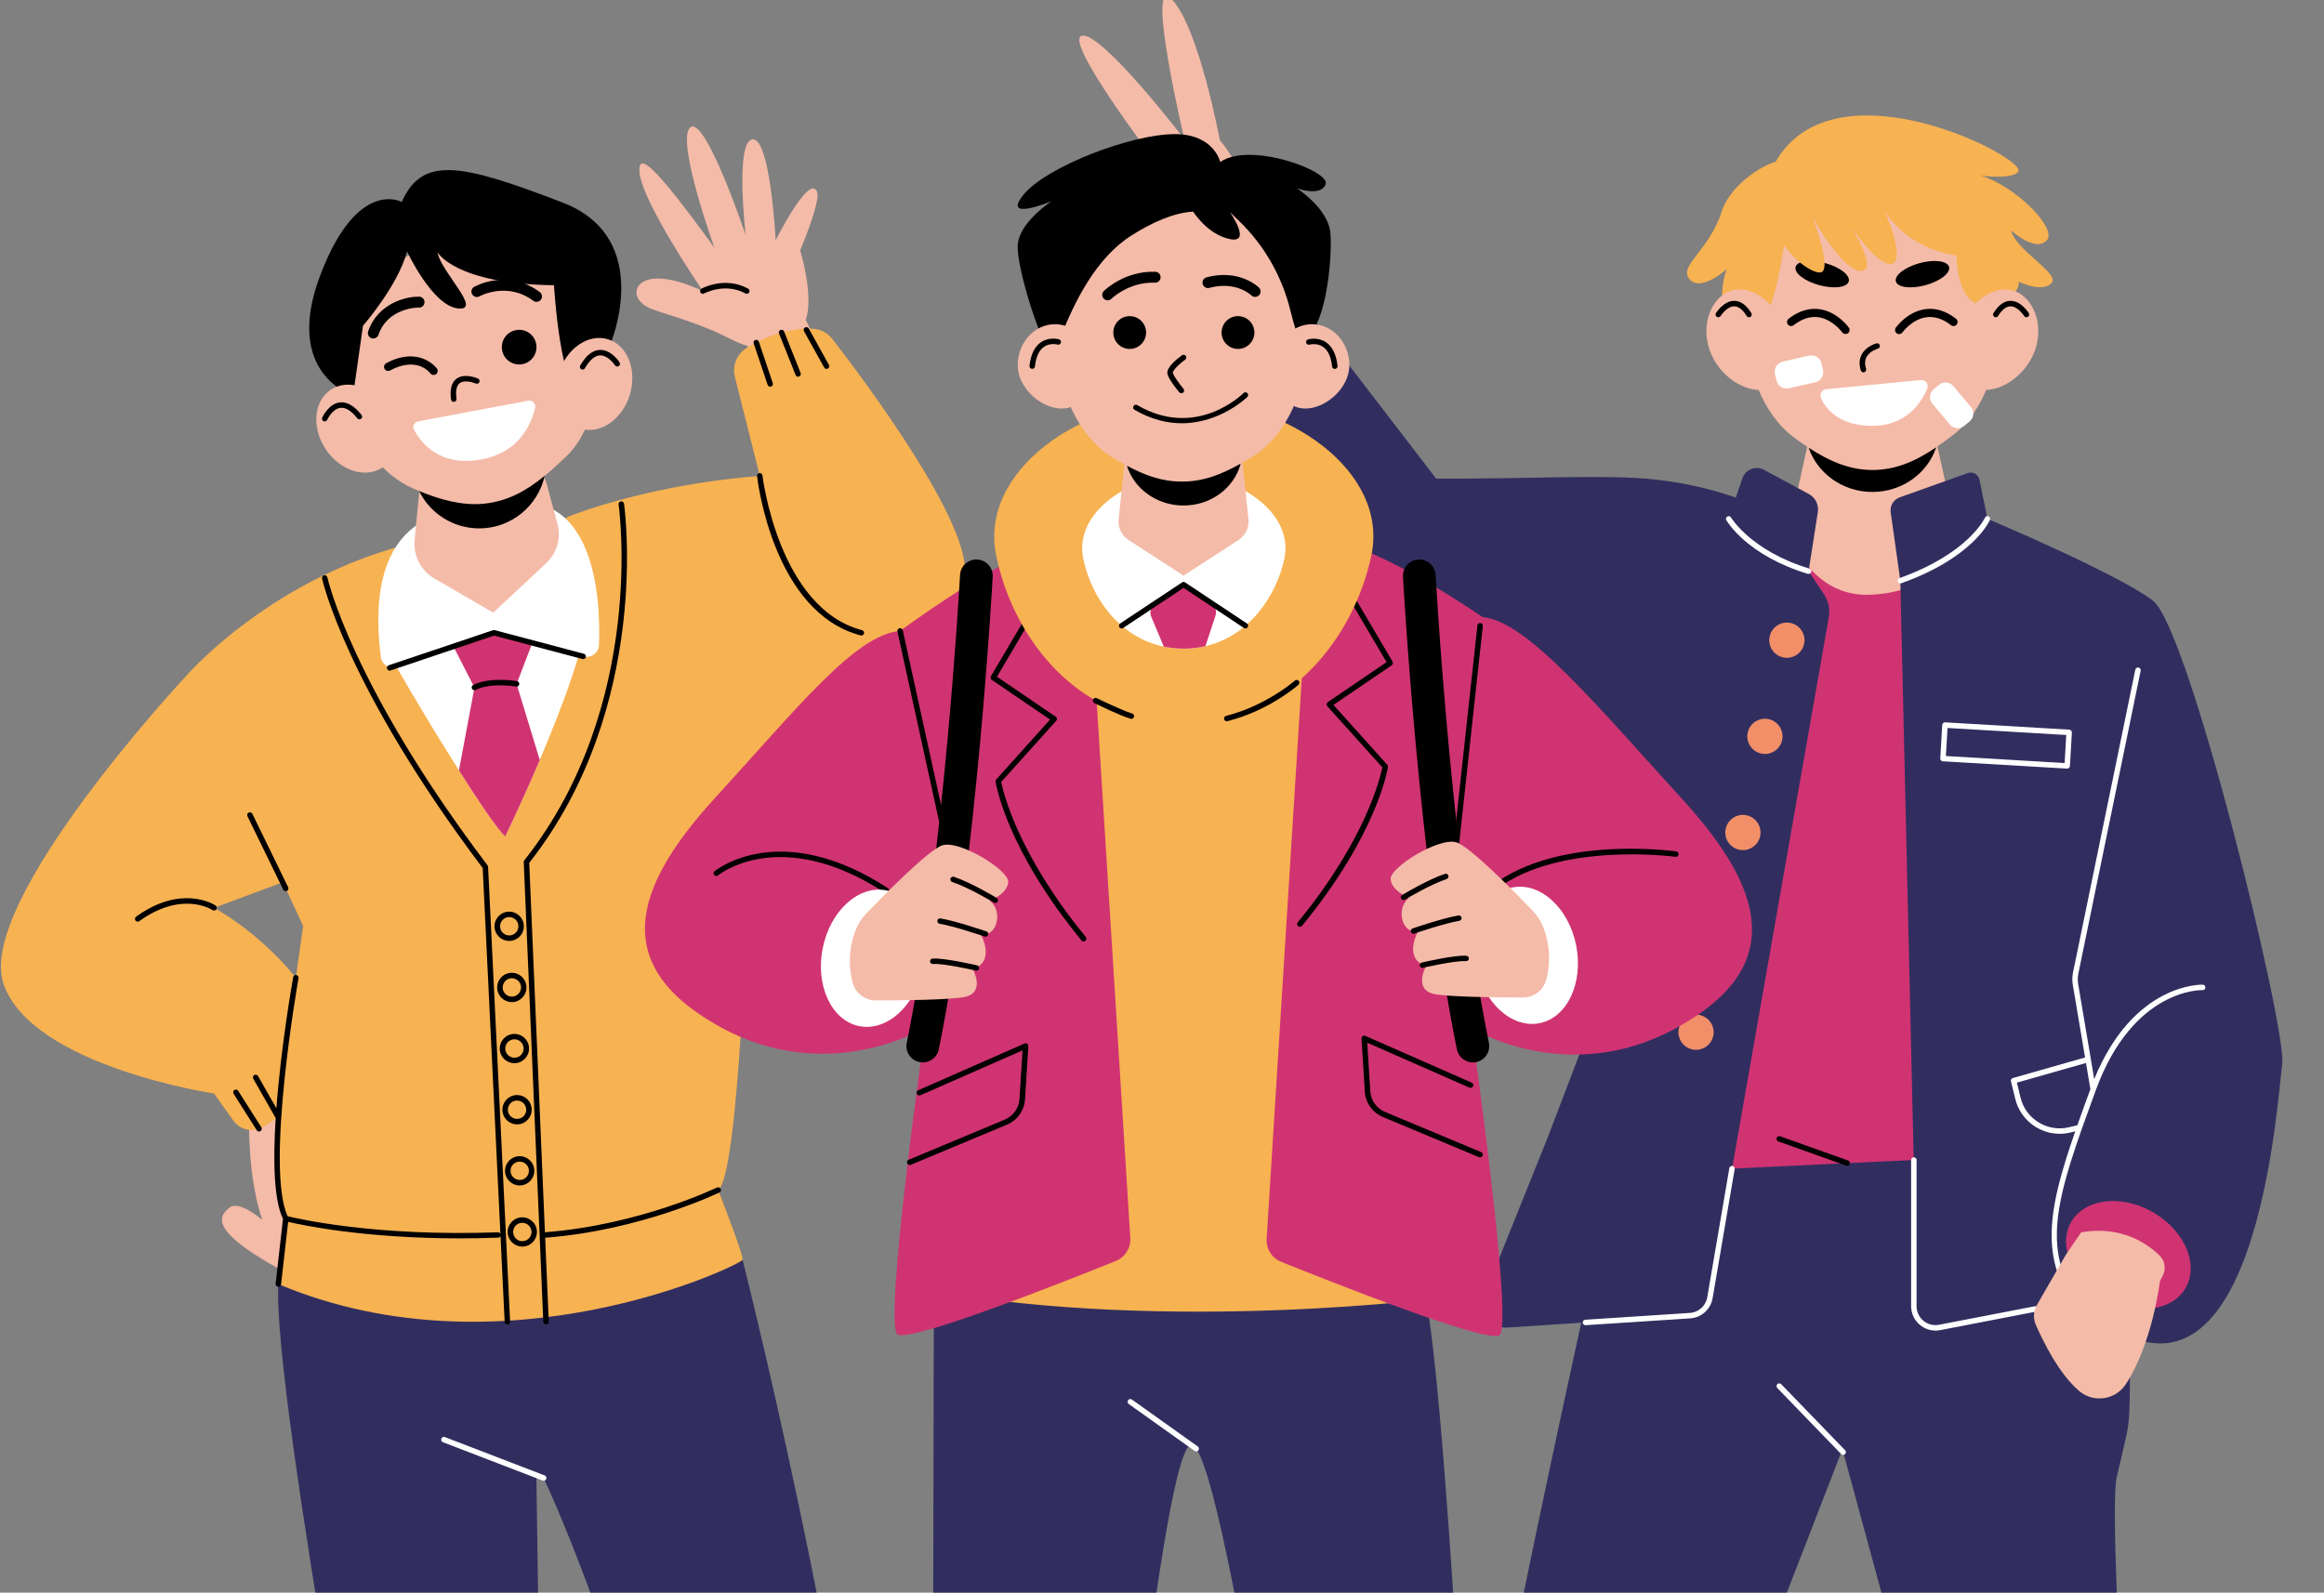 <?xml version="1.0" encoding="UTF-8" standalone="no"?>
<svg
   height="292.322"
   preserveAspectRatio="xMidYMid meet"
   version="1.0"
   viewBox="-4.7 -4.6 426.478 292.322"
   width="426.478"
   zoomAndPan="magnify"
   id="svg273"
   sodipodi:docname="3students_1.svg"
   inkscape:version="1.1 (c68e22c387, 2021-05-23)"
   xmlns:inkscape="http://www.inkscape.org/namespaces/inkscape"
   xmlns:sodipodi="http://sodipodi.sourceforge.net/DTD/sodipodi-0.dtd"
   xmlns="http://www.w3.org/2000/svg"
   xmlns:svg="http://www.w3.org/2000/svg">
  <rect x="-4.7" y="-4.6" width="426.478" height="292.322" fill="#808080" stroke="none"/>
  <defs
     id="defs277" />
  <sodipodi:namedview
     id="namedview275"
     pagecolor="#ffffff"
     bordercolor="#666666"
     borderopacity="1.0"
     inkscape:pageshadow="2"
     inkscape:pageopacity="0.0"
     inkscape:pagecheckerboard="0"
     showgrid="false"
     inkscape:zoom="1.3036562"
     inkscape:cx="2.3012202"
     inkscape:cy="202.89092"
     inkscape:window-width="1842"
     inkscape:window-height="1057"
     inkscape:window-x="-8"
     inkscape:window-y="-8"
     inkscape:window-maximized="1"
     inkscape:current-layer="svg273"
     inkscape:snap-grids="true"
     fit-margin-top="0"
     fit-margin-left="0"
     fit-margin-right="0"
     fit-margin-bottom="0" />
  <g
     id="g183"
     transform="translate(-4.529,-5.304)">
    <g
       id="change1_1"
       style="fill:#ffffff;fill-opacity:1">
      <path
         d="m 392.61,385.57 c 2.84,2.84 4.79,10.53 5.83,15.67 0.63,3.12 1.68,6.13 3.12,8.97 4.73,9.29 13.48,31.6 -9.45,35.33 -21.76,3.54 -21.3,-17.14 -19.68,-27.79 0.56,-3.67 0.41,-7.39 -0.21,-11.05 -1.13,-6.65 -0.25,-14.4 -0.25,-14.4 0.32,-8.14 16.23,-11.15 20.64,-6.73 z m -124.04,-9.48 c -5.49,1.54 -18.54,11.52 -32.11,15.95 -16.42,5.36 -20.96,15.06 -18.21,19.49 5.62,9.08 32.48,1.89 38.3,1.7 5.82,-0.19 26.3,3.41 30.53,-4.13 4.23,-7.54 0.62,-22.5 0.62,-22.5 -0.25,-10.4 -12.67,-12.32 -19.13,-10.51 z"
         fill="#EDE6DD"
         id="path144"
         style="fill:#ffffff;fill-opacity:1" />
    </g>
    <g
       id="change2_1"
       style="fill:#d03372;fill-opacity:1">
      <path
         d="m 376.18,219.84 -46.21,12.1 -31.95,-10.79 17.15,-116.6 24.03,-10.18 35.62,15.51 z"
         fill="#6E9692"
         id="path147"
         style="fill:#d03372;fill-opacity:1" />
    </g>
    <g
       id="change3_1"
       style="fill:#312e5f;fill-opacity:1">
      <path
         d="m 372.62,212.59 c 18.69,5.54 18.38,38.64 17.94,47.65 -0.07,1.41 -0.26,2.8 -0.57,4.17 -0.46,2.02 -1.18,5.22 -1.7,7.32 -2.07,8.41 5.41,111.28 5.94,116.79 -6.81,8.79 -15.04,7.76 -19.1,6.5 -1.54,-0.48 -2.73,-1.72 -3.18,-3.28 L 337.93,266.71 c 0,0 -47.6,123.36 -49.41,124.24 -10.85,5.25 -26.01,-7.42 -26.01,-7.42 13.8,-83.61 33.47,-164.87 33.25,-167.24 0,-0.03 0.02,-0.05 0.04,-0.05 2.18,-0.1 76.26,-3.62 76.81,-3.65 0,0 0,0 0.01,0 z m 29.17,221.27 c -0.14,0.17 -0.38,0.22 -0.58,0.13 -0.13,-0.06 -13.11,-5.54 -20.98,4.31 -0.1,0.12 -0.24,0.19 -0.39,0.19 -0.05,0 -0.1,-0.01 -0.14,-0.02 -0.29,-0.09 -7.2,-2.31 -8.35,-14.94 -0.03,-0.28 0.18,-0.52 0.45,-0.54 0.27,-0.02 0.52,0.18 0.54,0.45 0.95,10.42 6.04,13.36 7.34,13.95 7.6,-9.12 19.34,-5.29 21.56,-4.46 0.9,-1.25 4.27,-6.73 2.58,-16.51 -0.05,-0.27 0.14,-0.53 0.41,-0.58 0.27,-0.04 0.53,0.14 0.58,0.41 2.01,11.67 -2.81,17.37 -3.02,17.61 z M 378.7,406.79 c 0.23,0 0.45,-0.08 0.64,-0.23 5.44,-4.55 11.53,-2.33 11.79,-2.23 0.52,0.2 1.09,-0.06 1.29,-0.58 0.2,-0.52 -0.06,-1.09 -0.58,-1.29 -0.3,-0.11 -7.42,-2.75 -13.78,2.56 -0.42,0.35 -0.48,0.99 -0.13,1.41 0.2,0.24 0.48,0.36 0.77,0.36 z m 0.41,2.91 c -0.42,0.35 -0.48,0.99 -0.13,1.41 0.2,0.24 0.48,0.36 0.77,0.36 0.23,0 0.45,-0.08 0.64,-0.23 5.44,-4.55 11.53,-2.33 11.79,-2.23 0.51,0.2 1.09,-0.06 1.29,-0.58 0.2,-0.52 -0.06,-1.09 -0.58,-1.29 -0.29,-0.12 -7.41,-2.76 -13.78,2.56 z m 0.54,4.67 c -0.42,0.35 -0.48,0.99 -0.13,1.41 0.2,0.24 0.48,0.36 0.77,0.36 0.23,0 0.45,-0.08 0.64,-0.23 5.44,-4.54 11.53,-2.33 11.79,-2.23 0.52,0.2 1.09,-0.06 1.29,-0.58 0.2,-0.52 -0.06,-1.09 -0.58,-1.29 -0.29,-0.12 -7.41,-2.76 -13.78,2.56 z m -91.25,-9.68 c -29.16,6.53 -50.84,2.07 -53.63,1.44 -1.71,-8.1 -9.32,-9.22 -9.4,-9.23 -0.27,-0.05 -0.52,0.15 -0.56,0.43 -0.04,0.28 0.15,0.53 0.43,0.56 0.29,0.04 7.17,1.07 8.62,8.75 0.04,0.19 0.18,0.34 0.37,0.39 0.14,0.04 8.84,2.17 22.83,2.17 8.73,0 19.52,-0.83 31.57,-3.53 0.27,-0.06 0.44,-0.33 0.38,-0.6 -0.07,-0.27 -0.33,-0.44 -0.61,-0.38 z"
         fill="inherit"
         id="path150"
         style="fill:#312e5f;fill-opacity:1" />
    </g>
    <g
       id="change4_1">
      <path
         d="m 358.33,80.47 c -1,0.77 -1.98,1.5 -2.96,2.17 l 3.51,15.86 c 0,0 -1.69,11.38 -16.88,11.38 C 331.79,109.64 327.98,98.5 327.98,98.5 l 3.49,-15.8 c -0.79,-0.53 -1.57,-1.07 -2.34,-1.64 -5.94,-4.38 -8.88,-12.71 -8.88,-20.86 0,-14.08 10.38,-25.51 23.18,-25.51 12.8,0 23.17,11.43 23.17,25.51 -0.01,7.84 -2.64,15.9 -8.27,20.27 z"
         fill="#f4bba8"
         id="path153" />
    </g>
    <g
       id="change3_2">
      <path
         d="m 355.14,82.8 c -1.57,4.76 -6.22,8.2 -11.71,8.2 -5.45,0 -10.09,-3.41 -11.7,-8.12 3.58,2.34 7.37,4.09 11.7,4.09 4.39,0 8.07,-1.7 11.71,-4.17 z m -3.07,-33.79 c -2.7,0.74 -4.63,2.24 -4.33,3.35 0.3,1.11 2.74,1.42 5.43,0.69 2.7,-0.74 4.63,-2.24 4.33,-3.35 -0.3,-1.12 -2.74,-1.43 -5.43,-0.69 z m -22.73,0.68 c -0.3,1.12 1.63,2.62 4.33,3.35 2.7,0.74 5.13,0.43 5.43,-0.69 0.3,-1.12 -1.63,-2.62 -4.33,-3.35 -2.69,-0.73 -5.13,-0.42 -5.43,0.69 z"
         fill="inherit"
         id="path156" />
    </g>
    <g
       id="change5_1"
       style="fill:#f7b252;fill-opacity:1">
      <path
         d="m 376.26,52.72 c -1.83,1.75 -5.94,-0.3 -5.94,-0.3 0,0 0.15,3.58 -5.71,4.24 -5.86,0.67 -5.74,-9.04 -5.74,-9.04 -11.83,-1.97 -14.57,-10.96 -14.57,-10.96 2.33,4.11 5.17,12.1 2.59,12.48 -2.59,0.38 -7.38,-6.85 -7.38,-6.85 0,0 5.17,8.22 1.75,8.14 -3.42,-0.08 -8.83,-9.87 -8.83,-9.87 0,0 3.41,8.78 1.79,10.03 -0.85,0.65 -4.45,-1.21 -7,-4.89 -1.43,10.34 -5.23,21.62 -8.39,17.68 -5.07,-6.32 -2.12,-13.28 -2.12,-13.28 0,0 -4.79,4.34 -6.85,1.83 -2.05,-2.51 3.5,-4.98 5.94,-12.44 1.79,-5.48 8.62,-8.95 9.86,-9.06 10.27,-17.96 42.31,-2.59 44.48,1.18 0.93,1.61 -4.33,1.81 -6.96,1.26 6.67,2.03 14.24,9.82 12.25,11.95 -2.13,2.28 -6.54,-1.83 -6.54,-1.83 0.92,3.8 9.2,7.98 7.37,9.73 z"
         fill="#F28F69"
         id="path159"
         style="fill:#f7b252;fill-opacity:1" />
    </g>
    <g
       id="change4_2">
      <path
         d="m 327.14,60.26 c 2.19,4.86 1.19,10.04 -2.23,11.59 -3.42,1.54 -8.8,-1.14 -10.99,-6 -2.19,-4.86 -0.36,-10.05 3.05,-11.59 3.43,-1.54 7.98,1.15 10.17,6 z m 32.57,0 c -2.19,4.86 -1.19,10.04 2.23,11.59 3.42,1.54 8.8,-1.14 10.99,-6 2.19,-4.86 0.36,-10.05 -3.05,-11.59 -3.41,-1.54 -7.98,1.15 -10.17,6 z"
         fill="#f4bba8"
         id="path162" />
    </g>
    <g
       id="change3_3"
       style="fill:#312e5f;fill-opacity:1">
      <path
         d="m 348.56,107.29 -1.77,-12.57 c -0.17,-1.19 0.52,-2.33 1.66,-2.73 l 12.48,-4.45 c 0.94,-0.34 1.96,0.24 2.16,1.22 l 1.45,7.17 c 0,0 23.74,9.99 30.36,15.01 6.62,5.02 24.66,78.76 23.74,85.16 -0.92,6.4 -4.68,69.63 -34.63,45.89 l -3.5,-2.89 -24.64,5.49 c -2.23,0.22 -4.17,-1.51 -4.23,-3.75 z m -13.99,2.53 -2.84,-4.28 1.69,-10.85 c 0.21,-1.34 -0.45,-2.67 -1.65,-3.31 l -8.22,-4.44 c -1.52,-0.82 -3.42,-0.07 -3.98,1.57 l -1.2,3.53 c -4.22,-1.48 -9.86,-2.94 -16.62,-3.49 -8.89,-0.71 -22.62,0.09 -38.37,0 l -35.86,-46.67 -16.57,13.32 31.45,59.55 5.1,-5.51 46.44,24.98 c -0.18,21.89 -0.1,49.08 -0.1,49.08 l -10.11,26.49 -11.53,28.68 c -1.2,2.98 1.17,6.18 4.37,5.9 l 31.59,-2.08 c 2.83,-0.18 5.17,-2.28 5.66,-5.07 l 21.57,-122.99 c 0.34,-1.51 0.05,-3.11 -0.82,-4.41 z"
         fill="inherit"
         id="path165"
         style="fill:#312e5f;fill-opacity:1" />
    </g>
    <g
       id="change5_2">
      <path
         d="m 330.89,118.93 c -0.4,1.74 -2.13,2.83 -3.87,2.43 -1.74,-0.4 -2.83,-2.13 -2.43,-3.87 0.4,-1.74 2.13,-2.83 3.87,-2.43 1.74,0.4 2.83,2.13 2.43,3.87 z m -6.46,13.78 c -1.74,-0.4 -3.47,0.69 -3.87,2.43 -0.4,1.74 0.69,3.47 2.43,3.87 1.74,0.4 3.47,-0.69 3.87,-2.43 0.39,-1.74 -0.69,-3.47 -2.43,-3.87 z m -4.04,17.65 c -1.74,-0.4 -3.47,0.69 -3.87,2.43 -0.4,1.74 0.69,3.47 2.43,3.87 1.74,0.4 3.47,-0.69 3.87,-2.43 0.4,-1.74 -0.69,-3.47 -2.43,-3.87 z m -4.03,17.65 c -1.74,-0.4 -3.47,0.69 -3.87,2.43 -0.4,1.74 0.69,3.47 2.43,3.87 1.74,0.4 3.47,-0.69 3.87,-2.43 0.4,-1.74 -0.7,-3.47 -2.43,-3.87 z m -2.42,20.68 c -0.82,-1.58 -2.76,-2.21 -4.35,-1.39 -1.59,0.82 -2.21,2.76 -1.39,4.35 0.82,1.58 2.76,2.21 4.35,1.39 1.59,-0.82 2.21,-2.77 1.39,-4.35 z"
         fill="#f28f69"
         id="path168" />
    </g>
    <g
       id="change2_2"
       style="fill:#d03372;fill-opacity:1">
      <path
         d="m 400.9,237.12 c -1.22,2.1 -3.43,3.37 -6.05,3.73 -2.77,0.39 -5.99,-0.23 -8.97,-1.95 -4.16,-2.41 -6.71,-6.29 -6.89,-9.89 -0.08,-1.36 0.19,-2.67 0.84,-3.86 0.03,-0.05 0.05,-0.1 0.08,-0.15 0.83,-1.43 2.13,-2.49 3.7,-3.11 3.17,-1.29 7.45,-0.9 11.32,1.33 1.92,1.11 3.5,2.54 4.66,4.1 0.5,0.68 0.93,1.39 1.27,2.1 1.25,2.63 1.36,5.43 0.04,7.7 z"
         fill="#6E9692"
         id="path171"
         style="fill:#d03372;fill-opacity:1" />
    </g>
    <g
       id="change3_4">
      <path
         d="m 341.79,69.05 c -0.21,0 -0.41,-0.14 -0.48,-0.35 -0.35,-1.13 -0.29,-2.14 0.2,-3 0.83,-1.49 2.59,-1.95 2.67,-1.97 0.27,-0.07 0.54,0.09 0.61,0.36 0.07,0.27 -0.09,0.54 -0.36,0.61 -0.01,0 -1.43,0.39 -2.05,1.49 -0.34,0.61 -0.38,1.36 -0.11,2.21 0.08,0.26 -0.07,0.54 -0.33,0.63 -0.05,0.02 -0.1,0.02 -0.15,0.02 z M 366.5,58.7 c 0.73,-1.18 1.5,-1.77 2.28,-1.77 0,0 0,0 0,0 1.37,0 2.48,1.76 2.5,1.77 0.15,0.23 0.45,0.31 0.69,0.16 0.24,-0.15 0.31,-0.45 0.16,-0.69 -0.06,-0.09 -1.42,-2.25 -3.34,-2.25 -1.15,0 -2.21,0.76 -3.14,2.25 -0.15,0.23 -0.07,0.54 0.16,0.69 0.08,0.05 0.17,0.08 0.26,0.08 0.17,-0.01 0.33,-0.09 0.43,-0.24 z m -45.44,0.16 c 0.23,-0.15 0.31,-0.45 0.16,-0.69 -0.93,-1.49 -1.98,-2.25 -3.14,-2.25 v 0 c -1.92,0 -3.29,2.15 -3.35,2.25 -0.15,0.23 -0.07,0.54 0.16,0.69 0.23,0.15 0.54,0.07 0.69,-0.16 0.01,-0.02 1.13,-1.77 2.5,-1.77 0,0 0,0 0,0 0.78,0 1.55,0.6 2.28,1.77 0.09,0.15 0.26,0.24 0.42,0.24 0.11,-0.01 0.2,-0.03 0.28,-0.08 z m 18.24,155.51 c 0.09,-0.26 -0.04,-0.55 -0.3,-0.64 l -12.49,-4.46 c -0.26,-0.09 -0.55,0.04 -0.64,0.3 -0.09,0.26 0.04,0.55 0.3,0.64 l 12.49,4.46 c 0.06,0.02 0.11,0.03 0.17,0.03 0.2,0 0.39,-0.13 0.47,-0.33 z m 9.65,-152.66 c 0.02,-0.02 1.73,-2.39 4.34,-2.77 1.51,-0.22 3.05,0.27 4.57,1.45 0.33,0.26 0.8,0.19 1.05,-0.13 0.25,-0.33 0.19,-0.8 -0.13,-1.05 -1.86,-1.45 -3.79,-2.04 -5.71,-1.75 -3.24,0.48 -5.26,3.27 -5.34,3.38 -0.24,0.34 -0.16,0.81 0.18,1.05 0.13,0.09 0.28,0.14 0.43,0.14 0.24,-0.01 0.47,-0.12 0.61,-0.32 z m -10.02,0.17 c 0.34,-0.24 0.42,-0.71 0.18,-1.04 -0.08,-0.12 -2.11,-2.91 -5.34,-3.38 -1.92,-0.28 -3.85,0.31 -5.71,1.75 -0.33,0.25 -0.39,0.73 -0.13,1.05 0.25,0.33 0.72,0.39 1.05,0.13 1.52,-1.18 3.06,-1.67 4.56,-1.46 2.6,0.38 4.34,2.75 4.35,2.77 0.15,0.2 0.38,0.31 0.61,0.31 0.15,0.01 0.3,-0.04 0.43,-0.13 z"
         fill="inherit"
         id="path174" />
    </g>
    <g
       id="change1_2"
       style="fill:#ffffff;fill-opacity:1">
      <path
         d="m 348.73,107.76 c -0.06,0.02 -0.11,0.03 -0.17,0.03 -0.21,0 -0.4,-0.13 -0.47,-0.33 -0.09,-0.26 0.04,-0.55 0.3,-0.64 12.72,-4.54 15.66,-11.02 15.69,-11.09 0.11,-0.25 0.4,-0.37 0.66,-0.26 0.25,0.11 0.37,0.4 0.26,0.66 -0.12,0.28 -3.09,6.92 -16.27,11.63 z m -17,-1.72 c 0.21,0 0.41,-0.14 0.48,-0.35 0.08,-0.26 -0.07,-0.54 -0.33,-0.62 -10.7,-3.24 -14.35,-9.32 -14.39,-9.38 -0.14,-0.24 -0.44,-0.32 -0.68,-0.18 -0.24,0.14 -0.32,0.44 -0.18,0.68 0.15,0.26 3.85,6.48 14.96,9.84 0.04,0 0.09,0.01 0.14,0.01 z m 72.81,75.93 c -0.01,0.27 -0.22,0.48 -0.52,0.47 -0.13,-0.01 -12.74,-0.4 -19.6,18.39 l -0.12,0.33 c -7.01,19.22 -10.87,29.81 -1.33,40.49 0.18,0.21 0.17,0.52 -0.04,0.71 -0.09,0.08 -0.21,0.13 -0.33,0.13 -0.14,0 -0.27,-0.06 -0.37,-0.17 -8.55,-9.56 -6.66,-19.36 -1.57,-33.96 l -0.91,0.22 c -0.65,0.16 -1.3,0.23 -1.94,0.23 -3.78,0 -7.22,-2.58 -8.16,-6.4 l -0.79,-3.23 c -0.06,-0.26 0.09,-0.53 0.35,-0.6 l 13.25,-3.78 -2.25,-13.33 c -0.13,-0.76 -0.11,-1.52 0.04,-2.27 l 11.43,-55.58 c 0.06,-0.27 0.32,-0.44 0.59,-0.39 0.27,0.06 0.44,0.32 0.39,0.59 l -11.43,55.58 c -0.13,0.63 -0.14,1.27 -0.04,1.91 l 2.95,17.47 c 7.25,-17.78 19.81,-17.34 19.93,-17.34 0.27,0.02 0.48,0.25 0.47,0.53 z m -21.18,18.86 0.08,-0.21 -0.81,-4.81 -12.68,3.61 0.67,2.76 c 0.96,3.94 4.96,6.37 8.89,5.43 l 1.54,-0.37 c 0.71,-2.04 1.49,-4.17 2.31,-6.41 z m -26.58,-67.54 22.79,1.34 c 0.13,0.01 0.26,0.07 0.34,0.17 0.08,0.1 0.13,0.23 0.13,0.36 l -0.36,6.15 c -0.02,0.27 -0.24,0.47 -0.5,0.47 -0.01,0 -0.02,0 -0.03,0 l -22.79,-1.34 c -0.28,-0.02 -0.49,-0.25 -0.47,-0.53 l 0.36,-6.15 c 0.01,-0.13 0.07,-0.26 0.17,-0.34 0.1,-0.08 0.23,-0.14 0.36,-0.13 z m 0.14,6.18 21.79,1.29 0.3,-5.15 -21.79,-1.29 z m -39.16,75.24 c -0.26,-0.05 -0.53,0.14 -0.58,0.41 l -4.05,23.69 c -0.27,1.59 -1.59,2.78 -3.2,2.88 l -19.19,1.25 c -0.28,0.02 -0.48,0.26 -0.47,0.53 0.02,0.26 0.24,0.47 0.5,0.47 0.01,0 0.02,0 0.03,0 l 19.19,-1.25 c 2.08,-0.14 3.77,-1.66 4.12,-3.71 l 4.05,-23.69 c 0.05,-0.28 -0.13,-0.53 -0.4,-0.58 z m 55.45,25.76 -17.54,3.39 c -1.02,0.2 -2.07,-0.07 -2.87,-0.73 -0.8,-0.66 -1.26,-1.64 -1.26,-2.68 v -26.82 c 0,-0.28 -0.22,-0.5 -0.5,-0.5 -0.28,0 -0.5,0.22 -0.5,0.5 v 26.82 c 0,1.34 0.59,2.6 1.63,3.45 0.81,0.67 1.81,1.03 2.85,1.03 0.28,0 0.57,-0.03 0.85,-0.08 l 17.54,-3.39 c 0.27,-0.05 0.45,-0.31 0.4,-0.59 -0.07,-0.28 -0.34,-0.45 -0.6,-0.4 z M 325.85,70.57 c 0.23,1.01 1.23,1.63 2.23,1.41 l 4.88,-1.11 c 1.01,-0.23 1.63,-1.23 1.41,-2.23 l -0.29,-1.26 c -0.23,-1.01 -1.23,-1.63 -2.23,-1.41 l -4.88,1.11 c -1.01,0.23 -1.63,1.23 -1.41,2.23 z m 31.82,8.07 c 0.67,0.79 1.84,0.89 2.63,0.22 l 0.99,-0.83 c 0.79,-0.67 0.89,-1.84 0.22,-2.63 l -3.23,-3.83 c -0.67,-0.79 -1.84,-0.89 -2.63,-0.22 l -0.99,0.83 c -0.79,0.67 -0.89,1.84 -0.22,2.63 z M 326.7,254.77 c -0.19,-0.2 -0.51,-0.2 -0.71,-0.01 -0.2,0.19 -0.2,0.51 -0.01,0.71 l 11.73,12.13 c 0.1,0.1 0.23,0.15 0.36,0.15 0.13,0 0.25,-0.05 0.35,-0.14 0.2,-0.19 0.2,-0.51 0.01,-0.71 z M 353.48,72.09 c 0.35,-0.82 -0.29,-1.71 -1.18,-1.63 l -17.35,1.68 c -0.8,0.08 -1.28,0.92 -0.95,1.65 0.9,1.95 3.29,5.08 9.42,5.08 6.26,0 8.99,-4.26 10.06,-6.78 z"
         fill="#EDE6DD"
         id="path177"
         style="fill:#ffffff;fill-opacity:1" />
    </g>
    <g
       id="change4_3">
      <path
         d="m 396.73,234.82 -0.53,1.03 c 0,0 -0.35,2.99 -1.35,6.9 -0.97,3.77 -2.52,8.4 -4.94,12.06 -1.91,2.88 -5.91,3.44 -8.55,1.2 -2.26,-1.94 -5.02,-5.53 -7.93,-12.13 -0.52,-1.18 -0.45,-2.54 0.2,-3.66 l 5.37,-9.32 2.75,-4.01 h 0.01 c 7.35,-1.27 12.13,2.07 14.39,4.28 0.97,0.97 1.2,2.44 0.58,3.65 z M 229.31,42.1 v -0.01 0 c 0,0 0,0 0,0 l -0.26,-2.84 c -0.42,-4.61 -2.21,-9 -5.17,-12.56 -0.12,-0.15 -0.19,-0.23 -0.19,-0.23 0,0 -3.86,-20.74 -8.82,-25.88 -4.96,-5.14 2.29,25.66 2.29,25.66 0,0 -14.86,-19.41 -18.7,-18.99 -3.84,0.42 12.9,22.44 12.9,22.44 0,0 -6.41,0.01 -3.53,5.34 0,0 -4.89,1.08 -0.72,6.49 2.05,2.65 5.13,5.39 8.47,6.98 l -0.75,3.96 c -0.56,2.96 1.36,5.8 4.31,6.43 1.43,0.3 3.1,0.43 4.9,0.14 3.43,-0.55 5.85,-3.67 5.7,-7.14 l -0.38,-9.04 c 0.07,-0.29 -0.03,-0.7 -0.05,-0.75 z"
         fill="#f4bba8"
         id="path180" />
    </g>
  </g>
  <g
     id="g221"
     transform="translate(-4.529,-5.304)">
    <g
       id="change1_3"
       style="fill:#ffffff;fill-opacity:1">
      <path
         d="m 99.36,386.4 c 0,0 10.07,15.75 2.77,22.56 -5.61,5.23 -9.36,7.88 -16.32,14.7 -6.97,6.82 -30.14,12.12 -40.29,3.48 -10.15,-8.63 31.03,-40.36 31.03,-40.36 z m 40.39,-4.53 c 0,0 -10.07,15.75 -2.77,22.56 5.61,5.23 9.36,7.88 16.32,14.7 6.97,6.82 30.14,12.12 40.29,3.48 10.15,-8.63 -31.03,-40.36 -31.03,-40.36 z"
         fill="#EDE6DD"
         id="path185"
         style="fill:#ffffff;fill-opacity:1" />
    </g>
    <g
       id="change3_5"
       style="fill:#312e5f;fill-opacity:1">
      <path
         d="m 78,402.43 c -0.31,0 -0.62,-0.15 -0.82,-0.42 -4.03,-5.68 -11.57,-4.99 -11.64,-4.98 -0.55,0.05 -1.04,-0.34 -1.1,-0.89 -0.06,-0.55 0.34,-1.04 0.89,-1.1 0.35,-0.04 8.77,-0.83 13.48,5.82 0.32,0.45 0.21,1.07 -0.24,1.39 -0.16,0.13 -0.37,0.18 -0.57,0.18 z m -5.7,5.26 c 0.45,-0.32 0.56,-0.94 0.24,-1.39 -4.71,-6.65 -13.13,-5.86 -13.48,-5.82 -0.55,0.06 -0.95,0.55 -0.89,1.1 0.06,0.55 0.54,0.94 1.1,0.89 0.08,-0.01 7.62,-0.7 11.64,4.98 0.2,0.28 0.5,0.42 0.82,0.42 0.19,0 0.4,-0.06 0.57,-0.18 z m -5.54,5.75 c 0.45,-0.32 0.56,-0.94 0.24,-1.39 -4.71,-6.65 -13.13,-5.85 -13.48,-5.82 -0.55,0.06 -0.95,0.55 -0.89,1.1 0.06,0.55 0.54,0.95 1.1,0.89 0.08,0 7.6,-0.72 11.64,4.98 0.2,0.28 0.5,0.42 0.82,0.42 0.19,0.01 0.39,-0.05 0.57,-0.18 z m 95.16,-15.96 c 4.03,-5.68 11.57,-4.99 11.64,-4.98 0.55,0.04 1.04,-0.34 1.1,-0.89 0.06,-0.55 -0.34,-1.04 -0.89,-1.1 -0.36,-0.04 -8.77,-0.83 -13.48,5.82 -0.32,0.45 -0.21,1.07 0.24,1.39 0.18,0.13 0.38,0.18 0.58,0.18 0.3,0 0.61,-0.14 0.81,-0.42 z m 6.28,5.44 c 4.03,-5.68 11.57,-4.99 11.64,-4.98 0.55,0.04 1.04,-0.34 1.1,-0.89 0.06,-0.55 -0.34,-1.04 -0.89,-1.1 -0.35,-0.04 -8.77,-0.83 -13.48,5.82 -0.32,0.45 -0.21,1.07 0.24,1.39 0.18,0.13 0.38,0.18 0.58,0.18 0.3,0 0.61,-0.14 0.81,-0.42 z m 5.54,5.75 c 4.03,-5.68 11.57,-4.99 11.64,-4.98 0.55,0.05 1.04,-0.34 1.1,-0.89 0.06,-0.55 -0.34,-1.04 -0.89,-1.1 -0.35,-0.04 -8.77,-0.83 -13.48,5.82 -0.32,0.45 -0.21,1.07 0.24,1.39 0.18,0.13 0.38,0.18 0.58,0.18 0.31,0.01 0.62,-0.14 0.81,-0.42 z m -37.7,-176.91 c -8.51,-23.68 -83.84,-16.43 -85.13,4.64 -1.21,19.79 20.37,134.75 23.11,149.25 0.19,1 0.81,1.87 1.69,2.37 9.07,5.14 18.77,2.06 23.03,0.22 1.33,-0.58 2.16,-1.92 2.07,-3.37 -1.29,-22.03 -2.32,-96.47 -2.54,-112.59 -0.01,-0.74 1,-0.97 1.31,-0.3 13.44,28.79 34.38,99.68 37.84,111.53 0.32,1.09 1.15,1.97 2.24,2.32 10.15,3.31 17.7,-0.38 20.86,-2.45 1.02,-0.67 1.61,-1.83 1.55,-3.05 -2.76,-55.59 -24.76,-143.61 -25.92,-148.2 -0.02,-0.12 -0.06,-0.24 -0.11,-0.37 z"
         fill="inherit"
         id="path188"
         style="fill:#312e5f;fill-opacity:1" />
    </g>
    <g
       id="change4_4">
      <path
         d="m 62.6,192.4 c 0,0 8.23,51.49 -8.47,42.86 -16.7,-8.63 -14.04,-11.36 -12.22,-12.87 1.82,-1.51 6.06,2.25 6.06,2.25 C 44.64,214.77 45.7,202.2 45.7,202.2 Z m 74.35,-128.25 4.12,12.17 12.78,-4.3 -6.16,-12.59 c 1.55,-4.42 -1.02,-12.78 -1.02,-12.78 0,0 3.78,-8.9 3.11,-10.7 -1.35,-3.64 -7.61,8.86 -7.61,8.86 0,0 -0.95,-18.8 -4.23,-18.53 -3.28,0.27 -1.27,17.57 -1.27,17.57 0,0 -7.39,-21.96 -10.15,-19.77 -2.76,2.2 4.41,22.09 4.41,22.09 -11.34,-15.66 -13.91,-17.42 -13.76,-14.01 0.24,5.3 11.63,21.95 11.63,21.95 -10.78,-4.96 -13.32,-0.62 -11.75,1.58 1.57,2.2 4,1.88 12.71,5.33 3.16,1.28 5.48,2.79 7.19,3.13 z"
         fill="#f4bba8"
         id="path191" />
    </g>
    <g
       id="change5_3"
       style="fill:#f7b252;fill-opacity:1">
      <path
         d="m 152.55,62.9 c -0.9,-1.16 -2.28,-1.84 -3.74,-1.87 -5.06,-0.11 -9.37,1.93 -12.04,3.6 -1.77,1.11 -2.59,3.24 -2.08,5.26 l 4.57,18.16 c -16.14,1.32 -28.07,4.85 -34.62,7.26 -1.22,0.45 -2.13,1.32 -2.66,2.37 -8.7,-2.09 -12.32,0.66 -12.32,0.66 -34.19,1.65 -55.55,26.3 -55.55,26.3 0,0 -38.85,41.56 -33.63,56.67 5.23,15.11 38.62,20.11 38.62,20.11 l 3.55,4.97 c 1.28,1.79 3.73,2.27 5.59,1.09 0.93,-0.59 1.89,-1.26 2.85,-1.96 -0.06,0.7 -0.13,1.38 -0.18,2.03 -1.14,13.63 1.36,16.81 1.36,16.81 l -1.36,12.04 c 41.57,17.49 84.97,-3.63 85.19,-4.45 0.23,-0.81 -4.48,-12.82 -4.48,-12.82 3.7,-2.7 5.46,-50.15 6.18,-78.38 9.99,-6.62 37.11,-25.29 38.98,-33.98 C 178.79,97.5 158.01,69.94 152.55,62.9 Z M 39.1,167.34 l 12.63,-4.7 3.73,8.03 c 0,0 -0.58,3.92 -1.33,9.49 C 47.09,171.5 39.1,167.34 39.1,167.34 Z"
         fill="#F28F69"
         id="path194"
         style="fill:#f7b252;fill-opacity:1" />
    </g>
    <g
       id="change1_4"
       style="fill:#ffffff;fill-opacity:1">
      <path
         d="m 107.97,111.22 c -0.15,6.56 -4.9,19.11 -9.09,28.97 -3.35,7.88 -6.34,14.04 -6.34,14.04 -1.44,-1.35 -4.8,-6.3 -8.49,-12.13 -6.42,-10.12 -13.87,-22.89 -14.18,-24.15 -0.03,-0.14 -0.04,-0.28 -0.03,-0.42 1.91,-23.58 38.71,-30.62 38.13,-6.31 z"
         fill="#EDE6DD"
         id="path197"
         style="fill:#ffffff;fill-opacity:1" />
    </g>
    <g
       id="change2_3"
       style="fill:#d03372;fill-opacity:1">
      <path
         d="m 98.88,140.2 c -3.35,7.88 -6.34,14.04 -6.34,14.04 -1.44,-1.35 -4.8,-6.3 -8.49,-12.13 l 2.77,-14.79 c 0.04,-0.28 0.01,-0.55 -0.12,-0.8 l -4.56,-8.9 c -0.25,-0.49 -0.14,-1.1 0.27,-1.48 l 6.35,-5.94 c 0.44,-0.4 1.09,-0.44 1.57,-0.12 l 7.49,5.18 c 0.47,0.33 0.66,0.93 0.45,1.48 l -3.48,9.09 c -0.11,0.26 -0.12,0.54 -0.04,0.81 0.52,1.73 2.62,8.57 4.13,13.56 z"
         fill="#6E9692"
         id="path200"
         style="fill:#d03372;fill-opacity:1" />
    </g>
    <g
       id="change1_5"
       style="fill:#ffffff;fill-opacity:1">
      <path
         d="m 87.87,94.44 c 21.33,-7.93 22.2,16.2 21.88,24.66 -0.06,1.45 -1.47,2.47 -2.9,2.09 l -16.36,-4.34 c -0.52,-0.16 -1.08,-0.13 -1.58,0.06 l -15.96,6.21 c -1.45,0.56 -3.07,-0.36 -3.25,-1.87 -3.42,-27.47 13.89,-27 17.12,-26.67 0.35,0.05 0.71,-0.01 1.05,-0.14 z"
         fill="#EDE6DD"
         id="path203"
         style="fill:#ffffff;fill-opacity:1" />
    </g>
    <g
       id="change4_5">
      <path
         d="m 99.78,88.04 c -0.05,0.04 -0.1,0.08 -0.15,0.12 0.21,0.42 0.38,0.87 0.51,1.34 l 1.98,7.33 c 0.71,2.62 -0.09,5.41 -2.07,7.26 l -9.71,9.06 -10.82,-6.28 c -2.47,-1.44 -3.88,-4.18 -3.61,-7.03 l 0.79,-8.21 c 0.03,-0.26 0.09,-0.51 0.14,-0.76 C 76.81,90.86 76.77,90.84 76.73,90.83 76.38,90.69 76.04,90.55 75.71,90.39 68.8,87.35 64.02,79.89 63.19,71.46 61.86,58.01 71.82,45.61 83.78,44.43 c 11.96,-1.18 23.86,8.69 25.18,22.15 0.67,6.73 -0.78,13.66 -5.2,17.88 -1.37,1.32 -2.68,2.53 -3.98,3.58 z"
         fill="#f4bba8"
         id="path206" />
    </g>
    <g
       id="change3_6">
      <path
         d="m 66.44,60.49 -1.82,12.8 c 0,0 -12.87,-3.86 -6.06,-21.96 6.81,-18.1 14.99,-13.56 14.99,-13.56 3.79,-8.41 10.6,-7.19 29.61,0.15 19.01,7.34 7.66,31.98 3.63,34.16 -4.03,2.19 -5.3,-19.02 -5.3,-19.02 -18.25,-0.23 -21.36,-6.05 -21.36,-6.05 0.53,3.56 8.41,10.83 3.71,10.3 -4.7,-0.53 -9.31,-10.45 -9.31,-10.45 -1.71,6.36 -8.09,13.63 -8.09,13.63 z"
         fill="inherit"
         id="path209" />
    </g>
    <g
       id="change4_6">
      <path
         d="m 115.41,73.16 c -1.38,4.53 -5.41,7.32 -9.01,6.23 -3.6,-1.09 -5.41,-5.65 -4.03,-10.19 1.38,-4.53 5.41,-7.32 9.01,-6.23 3.6,1.09 5.4,5.66 4.03,10.19 z m -55.82,9.99 c 2.62,3.95 7.29,5.45 10.42,3.37 3.14,-2.08 3.55,-6.97 0.93,-10.91 -2.62,-3.94 -7.29,-5.45 -10.42,-3.37 -3.13,2.08 -3.55,6.97 -0.93,10.91 z"
         fill="#f4bba8"
         id="path212" />
    </g>
    <g
       id="change3_7">
      <path
         d="m 99.78,88.04 c -1.21,5.51 -6.13,9.65 -12.01,9.65 -4.84,0 -9.03,-2.79 -11.03,-6.86 3.67,1.52 7.79,2.73 11.87,2.33 4.32,-0.44 7.71,-2.29 11.17,-5.12 z M 95.1,61.24 c -1.76,0 -3.18,1.42 -3.18,3.18 0,1.76 1.42,3.18 3.18,3.18 1.76,0 3.18,-1.42 3.18,-3.18 0.01,-1.75 -1.42,-3.18 -3.18,-3.18 z M 79.83,69.4 c 0.34,-0.24 0.42,-0.71 0.18,-1.05 -0.03,-0.04 -3.14,-4.27 -9.31,-0.98 -0.37,0.2 -0.5,0.65 -0.31,1.02 0.2,0.37 0.65,0.5 1.02,0.31 4.96,-2.65 7.27,0.38 7.38,0.52 0.15,0.2 0.38,0.31 0.61,0.31 0.14,0.01 0.29,-0.04 0.43,-0.13 z M 98.28,56.11 c -0.21,0 -0.42,-0.06 -0.59,-0.2 -4.84,-3.59 -9.81,-0.85 -9.86,-0.82 -0.48,0.27 -1.09,0.1 -1.36,-0.38 -0.27,-0.48 -0.1,-1.09 0.38,-1.36 0.25,-0.14 6.16,-3.39 12.03,0.96 0.44,0.33 0.54,0.96 0.21,1.4 -0.2,0.26 -0.5,0.4 -0.81,0.4 z m -29,6.05 c 1.7,-4.98 7.24,-5.02 7.44,-5 v 0 c 0.56,0.03 1,-0.44 1.01,-0.99 0.01,-0.55 -0.44,-1.01 -0.99,-1.01 -2.44,-0.06 -7.61,1.26 -9.35,6.36 -0.18,0.52 0.1,1.09 0.62,1.27 0.11,0.04 0.22,0.05 0.32,0.05 0.42,-0.01 0.81,-0.27 0.95,-0.68 z m 37.89,6.13 c 0.89,-1.54 1.82,-2.33 2.78,-2.36 0.02,0 0.03,0 0.05,0 1.48,0 2.66,1.81 2.68,1.82 0.15,0.23 0.46,0.3 0.69,0.15 0.23,-0.15 0.3,-0.46 0.15,-0.69 -0.06,-0.1 -1.5,-2.33 -3.58,-2.28 -1.34,0.03 -2.56,0.99 -3.63,2.86 -0.14,0.24 -0.06,0.55 0.18,0.68 0.08,0.04 0.16,0.07 0.25,0.07 0.17,0 0.34,-0.09 0.43,-0.25 z m -47.75,9.76 c -0.07,0 -0.14,-0.01 -0.21,-0.04 -0.25,-0.11 -0.36,-0.41 -0.25,-0.66 0.05,-0.1 1.16,-2.53 3.21,-2.78 1.33,-0.16 2.67,0.61 4.01,2.3 0.17,0.22 0.13,0.53 -0.08,0.7 -0.22,0.17 -0.53,0.13 -0.7,-0.08 -1.1,-1.4 -2.14,-2.04 -3.1,-1.93 -1.49,0.18 -2.42,2.18 -2.43,2.2 -0.08,0.18 -0.26,0.29 -0.45,0.29 z M 83.1,74.47 c -0.25,0 -0.46,-0.18 -0.5,-0.43 -0.25,-1.84 0.08,-3.13 0.99,-3.81 1.48,-1.12 3.85,-0.09 3.95,-0.05 0.25,0.11 0.37,0.41 0.26,0.66 -0.11,0.25 -0.4,0.37 -0.66,0.26 -0.54,-0.23 -2.11,-0.7 -2.95,-0.07 -0.74,0.56 -0.73,1.87 -0.59,2.87 0.04,0.27 -0.15,0.53 -0.43,0.56 -0.02,0 -0.05,0.01 -0.07,0.01 z M 71.34,123.8 c 0.05,0 0.11,-0.01 0.16,-0.03 l 19,-6.4 16.22,4.3 c 0.27,0.07 0.54,-0.09 0.61,-0.36 0.07,-0.27 -0.09,-0.54 -0.36,-0.61 l -16.36,-4.34 c -0.09,-0.02 -0.19,-0.02 -0.29,0.01 l -19.15,6.44 c -0.26,0.09 -0.4,0.37 -0.31,0.63 0.07,0.23 0.27,0.36 0.48,0.36 z m 23.78,2.52 c -0.05,0.27 -0.31,0.45 -0.58,0.4 -0.04,-0.01 -4.58,-0.8 -7.43,0.62 -0.07,0.04 -0.15,0.05 -0.22,0.05 -0.18,0 -0.36,-0.1 -0.45,-0.28 -0.12,-0.25 -0.02,-0.55 0.22,-0.67 3.14,-1.57 7.85,-0.74 8.05,-0.71 0.28,0.06 0.46,0.32 0.41,0.59 z m -49.88,24.2 c -0.12,-0.25 -0.02,-0.55 0.23,-0.67 0.25,-0.12 0.55,-0.02 0.67,0.23 l 6.57,13.48 c 0.12,0.25 0.02,0.55 -0.23,0.67 -0.07,0.03 -0.15,0.05 -0.22,0.05 -0.19,0 -0.36,-0.1 -0.45,-0.28 z m -5.72,17.09 c -0.15,0.23 -0.46,0.3 -0.69,0.14 -0.23,-0.15 -5.67,-3.58 -13.44,2.03 -0.09,0.06 -0.19,0.09 -0.29,0.09 -0.16,0 -0.31,-0.07 -0.41,-0.21 -0.16,-0.22 -0.11,-0.54 0.11,-0.7 8.36,-6.04 14.33,-2.22 14.58,-2.06 0.23,0.17 0.29,0.48 0.14,0.71 z m 92.56,51.3 c 0.12,0.25 0.02,0.55 -0.23,0.67 -0.14,0.07 -14.34,6.93 -31.78,8.29 -0.01,0 -0.03,0 -0.04,0 -0.05,0 -0.11,-0.01 -0.16,-0.03 l 0.66,15.44 c 0.01,0.28 -0.2,0.51 -0.48,0.52 -0.01,0 -0.01,0 -0.02,0 -0.27,0 -0.49,-0.21 -0.5,-0.48 l -3.59,-84.38 c -0.01,-0.12 0.03,-0.24 0.11,-0.33 22.49,-28.47 17.35,-64.94 17.3,-65.31 -0.04,-0.27 0.15,-0.53 0.42,-0.57 0.27,-0.04 0.53,0.15 0.57,0.42 0.06,0.37 5.24,37.14 -17.39,65.93 l 2.88,67.83 c 0.05,-0.02 0.1,-0.04 0.16,-0.04 17.24,-1.35 31.27,-8.13 31.41,-8.2 0.26,-0.1 0.56,0 0.68,0.24 z M 93.16,168.04 c -0.72,0.03 -1.38,0.34 -1.87,0.87 -0.49,0.53 -0.74,1.22 -0.71,1.93 0.06,1.44 1.25,2.57 2.68,2.57 0.04,0 0.08,0 0.12,0 0.72,-0.03 1.38,-0.34 1.87,-0.87 0.49,-0.53 0.74,-1.22 0.7,-1.93 -0.05,-1.49 -1.31,-2.63 -2.79,-2.57 z m 1.36,3.82 c -0.31,0.33 -0.72,0.53 -1.17,0.54 -0.44,0.02 -0.88,-0.14 -1.21,-0.44 -0.33,-0.3 -0.53,-0.72 -0.54,-1.17 -0.02,-0.45 0.14,-0.88 0.44,-1.21 0.3,-0.33 0.72,-0.53 1.17,-0.55 0.02,0 0.05,0 0.07,0 0.42,0 0.83,0.16 1.14,0.44 0.33,0.31 0.53,0.72 0.54,1.17 0.01,0.45 -0.14,0.89 -0.44,1.22 z m -0.88,7.4 c -0.72,0.03 -1.38,0.34 -1.86,0.87 -0.49,0.53 -0.74,1.22 -0.71,1.93 0.03,0.71 0.34,1.38 0.87,1.87 0.5,0.46 1.14,0.71 1.81,0.71 0.04,0 0.08,0 0.12,0 1.48,-0.06 2.63,-1.32 2.57,-2.8 -0.06,-1.49 -1.31,-2.63 -2.8,-2.58 z m 0.19,4.37 c -0.45,0.02 -0.88,-0.14 -1.21,-0.44 -0.33,-0.3 -0.53,-0.72 -0.54,-1.17 -0.02,-0.45 0.14,-0.88 0.44,-1.21 0.3,-0.33 0.72,-0.53 1.17,-0.55 0.02,0 0.05,0 0.07,0 0.9,0 1.65,0.71 1.69,1.62 0.03,0.92 -0.69,1.71 -1.62,1.75 z m 0.29,6.85 c -0.72,0.03 -1.38,0.34 -1.87,0.87 -0.49,0.53 -0.74,1.22 -0.71,1.93 0.06,1.44 1.25,2.57 2.68,2.57 0.04,0 0.08,0 0.12,0 1.48,-0.06 2.63,-1.32 2.57,-2.8 -0.05,-1.48 -1.3,-2.62 -2.79,-2.57 z m 1.36,3.82 c -0.3,0.33 -0.72,0.53 -1.17,0.54 -0.92,0.04 -1.72,-0.68 -1.76,-1.61 -0.02,-0.45 0.14,-0.88 0.44,-1.21 0.31,-0.33 0.72,-0.53 1.17,-0.55 0.02,0 0.05,0 0.07,0 0.9,0 1.65,0.71 1.69,1.62 0.02,0.45 -0.13,0.88 -0.44,1.21 z m -0.88,7.4 c -1.48,0.06 -2.63,1.32 -2.57,2.8 0.03,0.72 0.34,1.38 0.87,1.87 0.5,0.46 1.14,0.71 1.81,0.71 0.04,0 0.08,0 0.12,0 1.48,-0.06 2.63,-1.32 2.57,-2.8 -0.03,-0.72 -0.34,-1.38 -0.87,-1.87 -0.52,-0.49 -1.21,-0.74 -1.93,-0.71 z m 1.36,3.83 c -0.3,0.33 -0.72,0.53 -1.17,0.54 -0.44,0.02 -0.88,-0.14 -1.21,-0.44 -0.33,-0.3 -0.53,-0.72 -0.55,-1.17 -0.02,-0.45 0.14,-0.88 0.44,-1.21 0.31,-0.33 0.72,-0.53 1.17,-0.54 0.02,0 0.05,0 0.07,0 0.42,0 0.83,0.16 1.14,0.44 0.33,0.31 0.53,0.72 0.54,1.17 0.03,0.44 -0.12,0.87 -0.43,1.21 z m -2.74,8.26 c -0.49,0.53 -0.74,1.22 -0.71,1.93 0.06,1.44 1.25,2.57 2.68,2.57 0.04,0 0.08,0 0.12,0 1.48,-0.06 2.63,-1.32 2.57,-2.8 -0.03,-0.72 -0.34,-1.38 -0.87,-1.86 -0.53,-0.49 -1.21,-0.74 -1.93,-0.71 -0.71,0.03 -1.37,0.34 -1.86,0.87 z m 1.98,0.13 c 0.42,0 0.83,0.16 1.14,0.44 0.33,0.3 0.53,0.72 0.55,1.17 0.02,0.45 -0.14,0.88 -0.44,1.21 -0.3,0.33 -0.72,0.53 -1.17,0.54 -0.44,0.02 -0.88,-0.14 -1.21,-0.44 -0.33,-0.3 -0.53,-0.72 -0.55,-1.17 -0.02,-0.45 0.14,-0.88 0.44,-1.21 0.3,-0.33 0.72,-0.53 1.17,-0.54 0.02,0 0.05,0 0.07,0 z m 0.37,10.22 c -0.72,0.03 -1.38,0.34 -1.87,0.87 -0.49,0.53 -0.74,1.21 -0.71,1.93 0.06,1.44 1.25,2.57 2.68,2.57 0.04,0 0.08,0 0.12,0 1.48,-0.06 2.63,-1.32 2.57,-2.8 -0.06,-1.48 -1.3,-2.6 -2.79,-2.57 z m 1.36,3.83 c -0.31,0.33 -0.72,0.53 -1.17,0.54 -0.91,0.08 -1.72,-0.68 -1.76,-1.61 -0.02,-0.45 0.14,-0.88 0.44,-1.21 0.3,-0.33 0.72,-0.53 1.17,-0.54 0.02,0 0.05,0 0.07,0 0.42,0 0.83,0.16 1.14,0.44 0.33,0.31 0.53,0.72 0.55,1.17 0.02,0.45 -0.14,0.88 -0.44,1.21 z m -7.53,-68.15 4.04,83.47 c 0.01,0.28 -0.2,0.51 -0.48,0.52 -0.01,0 -0.02,0 -0.02,0 -0.27,0 -0.49,-0.21 -0.5,-0.48 l -0.76,-15.75 c -0.08,0.16 -0.24,0.28 -0.43,0.29 -2.48,0.09 -4.86,0.13 -7.13,0.13 -17.46,0 -28.83,-2.42 -31.41,-3.03 l -1.3,11.48 c -0.03,0.25 -0.25,0.44 -0.5,0.44 -0.02,0 -0.04,0 -0.06,0 -0.27,-0.03 -0.47,-0.28 -0.44,-0.55 l 1.35,-11.91 c -1.7,-3.53 -1.83,-10.83 -1.34,-18.51 l -4.11,-7.22 c -0.14,-0.24 -0.05,-0.55 0.19,-0.68 0.24,-0.14 0.54,-0.05 0.68,0.19 l 3.37,5.91 c 0.86,-11.48 2.93,-23.22 3.08,-24.05 0.05,-0.27 0.3,-0.46 0.58,-0.4 0.27,0.05 0.45,0.31 0.4,0.58 -0.06,0.35 -6.14,34.82 -1.99,43.69 1.92,0.47 16.25,3.77 38.59,2.95 0.19,0 0.35,0.1 0.45,0.26 L 88.41,160.03 C 63.32,126.78 58.97,107.08 58.93,106.89 c -0.06,-0.27 0.12,-0.54 0.39,-0.59 0.27,-0.06 0.54,0.12 0.59,0.39 0.04,0.19 4.38,19.75 29.4,52.87 0.05,0.06 0.09,0.16 0.09,0.26 z m -41.61,47.8 c 0.15,0.23 0.08,0.54 -0.15,0.69 -0.08,0.05 -0.18,0.08 -0.27,0.08 -0.17,0 -0.33,-0.08 -0.42,-0.23 l -4.25,-6.7 c -0.15,-0.23 -0.08,-0.54 0.15,-0.69 0.23,-0.15 0.54,-0.08 0.69,0.15 z m 110.59,-90.64 c -0.06,0.22 -0.26,0.37 -0.48,0.37 -0.04,0 -0.08,-0.01 -0.13,-0.02 -15.98,-4.2 -18.89,-28.22 -19.01,-29.24 -0.03,-0.27 0.17,-0.52 0.44,-0.55 0.27,-0.03 0.52,0.17 0.55,0.44 0.03,0.24 2.96,24.36 18.27,28.39 0.27,0.07 0.43,0.35 0.36,0.61 z M 147.37,61.49 c -0.13,-0.24 -0.05,-0.55 0.19,-0.68 0.24,-0.13 0.55,-0.05 0.68,0.19 l 3.7,6.67 c 0.13,0.24 0.05,0.55 -0.19,0.68 -0.08,0.04 -0.16,0.06 -0.24,0.06 -0.18,0 -0.35,-0.09 -0.44,-0.26 z m -4.58,0.43 c -0.1,-0.26 0.02,-0.55 0.28,-0.65 0.26,-0.1 0.55,0.02 0.65,0.28 l 3.03,7.61 c 0.1,0.26 -0.02,0.55 -0.28,0.65 -0.06,0.02 -0.12,0.04 -0.18,0.04 -0.2,0 -0.39,-0.12 -0.46,-0.32 z m -2.09,9.42 -2.56,-7.61 c -0.09,-0.26 0.05,-0.55 0.31,-0.63 0.26,-0.09 0.54,0.05 0.63,0.31 l 2.56,7.61 c 0.09,0.26 -0.05,0.55 -0.31,0.63 -0.05,0.02 -0.11,0.03 -0.16,0.03 -0.21,0 -0.4,-0.13 -0.47,-0.34 z m -3.39,-16.97 c -0.13,0.24 -0.44,0.33 -0.68,0.2 -3.75,-2.07 -7.56,-0.02 -7.59,0 -0.08,0.04 -0.16,0.06 -0.24,0.06 -0.18,0 -0.35,-0.09 -0.44,-0.26 -0.13,-0.24 -0.04,-0.55 0.2,-0.68 0.17,-0.1 4.33,-2.33 8.56,0 0.24,0.14 0.33,0.44 0.19,0.68 z"
         fill="inherit"
         id="path215" />
    </g>
    <g
       id="change1_6"
       style="fill:#ffffff;fill-opacity:1">
      <path
         d="m 99.6,272.49 c -0.06,0 -0.12,-0.01 -0.18,-0.03 l -18.31,-7.04 c -0.26,-0.1 -0.39,-0.39 -0.29,-0.65 0.1,-0.26 0.39,-0.39 0.65,-0.29 l 18.31,7.04 c 0.26,0.1 0.39,0.39 0.29,0.65 -0.08,0.2 -0.27,0.32 -0.47,0.32 z M 96.78,74.25 76.58,78.04 c -0.72,0.14 -1.1,0.93 -0.76,1.58 1.15,2.13 4.11,6.03 10.27,5.66 8.79,-0.53 11.26,-6.75 11.94,-9.73 0.18,-0.76 -0.49,-1.44 -1.25,-1.3 z"
         fill="#EDE6DD"
         id="path218"
         style="fill:#ffffff;fill-opacity:1" />
    </g>
  </g>
  <g
     id="g271"
     transform="translate(-4.529,-5.304)">
    <g
       id="change1_7"
       style="fill:#ffffff;fill-opacity:1">
      <path
         d="m 268.37,396.17 c 0,0 2.97,7.79 19.29,27.63 16.32,19.85 8.16,25.41 -3.34,28.75 -11.5,3.34 -23.55,1.66 -26.89,-6.49 -3.21,-7.84 -5.38,-16.88 -11.31,-26.15 -5.93,-9.27 -1.12,-22.07 -1.12,-22.07 8.9,-14.09 23.37,-1.67 23.37,-1.67 z m -102.21,8.9 c -2.73,2.52 -5.83,4.6 -9.22,6.11 -14.2,6.29 -38.89,17.18 -20.71,29.09 14.64,9.59 35.89,-1.81 42.22,-6.52 2.02,-1.51 4.29,-2.66 6.7,-3.4 5.82,-1.78 9.77,-3.94 12.29,-5.68 2.44,-1.69 4.12,-4.32 4.56,-7.26 1.7,-11.16 -2.4,-19.49 -2.4,-19.49 -9.76,-12.08 -25.99,0.27 -33.44,7.15 z"
         fill="#EDE6DD"
         id="path223"
         style="fill:#ffffff;fill-opacity:1" />
    </g>
    <g
       id="change3_8"
       style="fill:#312e5f;fill-opacity:1">
      <path
         d="m 171.82,234.79 c 21.04,-37.52 84.82,-21.91 89.67,4.11 4.49,24.1 9.6,136.63 10.42,155.22 0.08,1.73 -0.7,3.41 -2.12,4.41 -8.72,6.1 -19.02,3.3 -23.87,1.38 -1.72,-0.68 -2.93,-2.24 -3.18,-4.07 C 240.03,376.37 223.88,262.2 218.17,266 c -5.68,3.78 -16.02,111.91 -17.83,131.29 -0.18,1.9 -1.39,3.54 -3.14,4.28 -11.35,4.76 -19.45,2.42 -23.46,0.45 -1.76,-0.87 -2.86,-2.67 -2.86,-4.64 l 0.32,-160.11 c -0.01,-0.87 0.2,-1.73 0.62,-2.48 z"
         fill="inherit"
         id="path226"
         style="fill:#312e5f;fill-opacity:1" />
    </g>
    <g
       id="change5_4"
       style="fill:#f7b252;fill-opacity:1">
      <path
         d="m 265.21,238.82 c 0,0 -50.5,6.71 -94.93,-1.28 l 18.97,-131.15 h 61.26 z"
         fill="#F28F69"
         id="path229"
         style="fill:#f7b252;fill-opacity:1" />
    </g>
    <g
       id="change2_4"
       style="fill:#d03372;fill-opacity:1">
      <path
         d="m 200.29,116.89 6.96,111.05 c 0.11,1.83 -0.95,3.52 -2.65,4.21 -9.23,3.72 -37.86,15.07 -40.07,13.47 -2.64,-1.92 5.11,-56.33 5.11,-56.33 0,0 -17.58,10.87 -37.48,0 -20.28,-11.08 -16.54,-25.25 -1.2,-42.03 15.34,-16.78 25.89,-30.12 34.04,-30.74 0,0 18.89,-14.01 28.74,-16.4 9.86,-2.41 6.55,16.77 6.55,16.77 z m 38.94,0.15 -6.96,111.05 c -0.11,1.83 0.95,3.52 2.65,4.21 9.23,3.72 37.86,15.07 40.07,13.47 2.64,-1.92 -5.11,-56.33 -5.11,-56.33 0,0 17.58,10.87 37.48,0 20.28,-11.08 16.54,-25.25 1.2,-42.03 -15.34,-16.78 -28.49,-32.8 -36.64,-33.42 0,0 -16.29,-11.33 -26.14,-13.73 -9.86,-2.4 -6.55,16.78 -6.55,16.78 z"
         fill="#6E9692"
         id="path232"
         style="fill:#d03372;fill-opacity:1" />
    </g>
    <g
       id="change3_9">
      <path
         d="m 238.37,170.81 c -0.11,0 -0.22,-0.04 -0.32,-0.11 -0.21,-0.18 -0.24,-0.49 -0.07,-0.7 12.55,-15.3 15.18,-26.72 15.52,-28.45 l -10.1,-11.23 c -0.1,-0.11 -0.14,-0.25 -0.12,-0.39 0.02,-0.14 0.1,-0.27 0.21,-0.35 l 10.79,-7.34 -10.23,-17.36 c -0.14,-0.24 -0.06,-0.54 0.18,-0.68 0.24,-0.14 0.54,-0.06 0.68,0.18 l 10.47,17.76 c 0.13,0.23 0.07,0.52 -0.15,0.67 l -10.7,7.28 9.88,10.99 c 0.1,0.11 0.14,0.26 0.12,0.41 -0.08,0.5 -2,12.37 -15.78,29.16 -0.09,0.09 -0.23,0.16 -0.38,0.16 z m -39.36,2.57 c 0.21,-0.18 0.24,-0.49 0.07,-0.7 -12.55,-15.3 -15.18,-26.72 -15.52,-28.45 L 193.66,133 c 0.1,-0.11 0.14,-0.25 0.13,-0.39 -0.02,-0.14 -0.1,-0.27 -0.22,-0.35 l -10.79,-7.34 10.23,-17.36 c 0.14,-0.24 0.06,-0.54 -0.18,-0.68 -0.24,-0.14 -0.54,-0.06 -0.68,0.18 l -10.47,17.76 c -0.13,0.23 -0.07,0.52 0.15,0.67 l 10.7,7.29 -9.88,10.99 c -0.1,0.11 -0.15,0.26 -0.12,0.41 0.08,0.5 2,12.37 15.78,29.16 0.1,0.12 0.24,0.18 0.39,0.18 0.11,-0.03 0.22,-0.07 0.31,-0.14 z m 72.89,39.44 c 0.11,-0.25 -0.01,-0.55 -0.27,-0.65 L 254,204.8 c -1.56,-0.65 -2.6,-2.11 -2.71,-3.8 l -0.56,-8.91 18.76,8.25 c 0.25,0.11 0.55,0 0.66,-0.26 0.11,-0.25 0,-0.55 -0.26,-0.66 l -19.51,-8.58 c -0.16,-0.07 -0.34,-0.05 -0.49,0.05 -0.14,0.1 -0.22,0.27 -0.21,0.44 l 0.61,9.73 c 0.13,2.08 1.4,3.86 3.32,4.67 l 17.63,7.37 c 0.06,0.03 0.13,0.04 0.19,0.04 0.21,-0.01 0.39,-0.13 0.47,-0.32 z m -104.92,1.68 17.63,-7.37 c 1.92,-0.8 3.19,-2.59 3.32,-4.67 l 0.61,-9.73 c 0.01,-0.17 -0.07,-0.34 -0.21,-0.44 -0.14,-0.1 -0.33,-0.12 -0.49,-0.05 l -19.51,8.58 c -0.25,0.11 -0.37,0.41 -0.26,0.66 0.11,0.25 0.41,0.37 0.66,0.26 l 18.75,-8.25 -0.56,8.91 c -0.11,1.69 -1.14,3.15 -2.71,3.81 l -17.63,7.37 c -0.25,0.11 -0.38,0.4 -0.27,0.65 0.08,0.19 0.27,0.31 0.46,0.31 0.08,0 0.15,-0.02 0.21,-0.04 z"
         fill="inherit"
         id="path235" />
    </g>
    <g
       id="change5_5"
       style="fill:#f7b252;fill-opacity:1">
      <path
         d="m 251.48,102.7 c -3.23,15.2 -15.41,30.84 -34.42,30.84 -19.01,0 -31.19,-15.2 -34.42,-30.84 -3.19,-15.47 15.41,-28.61 34.42,-28.61 19.01,0 37.7,13.16 34.42,28.61 z"
         fill="#F28F69"
         id="path238"
         style="fill:#f7b252;fill-opacity:1" />
    </g>
    <g
       id="change1_8"
       style="fill:#ffffff;fill-opacity:1">
      <path
         d="m 235.53,103.22 c -1.5,7.04 -6.57,14.25 -14.49,16.09 -1.25,0.29 -2.58,0.45 -3.97,0.45 -1.28,0 -2.51,-0.13 -3.67,-0.37 -8.09,-1.69 -13.28,-8.84 -14.79,-16.18 -1.72,-8.29 8.26,-15.34 18.46,-15.34 10.19,0.01 20.21,7.07 18.46,15.35 z M 219.75,266.9 c 0.16,-0.22 0.11,-0.54 -0.12,-0.7 l -12.08,-8.61 c -0.23,-0.16 -0.54,-0.11 -0.7,0.12 -0.16,0.22 -0.11,0.54 0.12,0.7 l 12.08,8.61 c 0.09,0.06 0.19,0.09 0.29,0.09 0.16,0 0.32,-0.07 0.41,-0.21 z"
         fill="#EDE6DD"
         id="path241"
         style="fill:#ffffff;fill-opacity:1" />
    </g>
    <g
       id="change4_7">
      <path
         d="m 239.73,63.02 c 0,8.89 -3.68,17.73 -10.4,21.73 -0.49,0.3 -0.98,0.58 -1.47,0.85 l 1.07,10.42 c 0.15,1.51 -0.55,2.97 -1.82,3.8 l -10.03,6.5 v 0.07 l -0.06,-0.04 -0.06,0.04 v -0.07 l -10.03,-6.5 c -1.27,-0.82 -1.98,-2.29 -1.82,-3.8 l 1.04,-10.1 c -0.53,-0.29 -1.06,-0.58 -1.61,-0.89 -6.92,-3.94 -10.79,-12.94 -10.79,-22.01 0,-14.03 10.29,-25.4 22.99,-25.4 12.69,0 22.99,11.37 22.99,25.4 z"
         fill="#f4bba8"
         id="path244" />
    </g>
    <g
       id="change3_10">
      <path
         d="m 230.15,55.2 c -0.25,0 -0.5,-0.1 -0.7,-0.29 -0.13,-0.12 -2.86,-2.67 -7.7,-1.37 -0.53,0.15 -1.08,-0.17 -1.22,-0.71 -0.14,-0.53 0.17,-1.08 0.71,-1.22 6,-1.61 9.47,1.74 9.62,1.88 0.39,0.39 0.4,1.02 0.01,1.41 -0.21,0.2 -0.47,0.3 -0.72,0.3 z m -26.36,0.34 c 0.03,-0.03 3.23,-3.14 7.98,-2.95 0.54,0.03 1.02,-0.41 1.04,-0.96 0.02,-0.55 -0.41,-1.02 -0.96,-1.04 -5.65,-0.2 -9.31,3.38 -9.46,3.53 -0.39,0.39 -0.39,1.02 0,1.41 0.2,0.2 0.45,0.29 0.71,0.29 0.24,0.01 0.5,-0.09 0.69,-0.28 z m 23.22,3.19 c -1.66,0 -3.01,1.35 -3.01,3.01 0,1.66 1.35,3.01 3.01,3.01 1.66,0 3.01,-1.35 3.01,-3.01 0,-1.67 -1.35,-3.01 -3.01,-3.01 z m -19.87,0 c -1.66,0 -3.01,1.35 -3.01,3.01 0,1.66 1.35,3.01 3.01,3.01 1.66,0 3.01,-1.35 3.01,-3.01 0,-1.67 -1.35,-3.01 -3.01,-3.01 z m 16.62,-28.29 c 0,0 -1.14,-5.12 -8.33,-5.12 -8.03,0 -23.54,5.97 -27.75,11.09 -4.21,5.12 5.12,1.22 5.12,1.22 0,0 -6,3.9 -6.21,8.1 -0.21,4.2 4.22,17.81 5.37,18.12 0.38,0.1 1.72,0.77 2.33,-0.82 2.72,-7.11 6.79,-15.1 13.24,-19.15 3.62,-2.28 7.63,-4.14 11.26,-4.33 0,0 2.6,4.19 6.73,5.04 4.13,0.85 0,-4.96 0,-4.96 l 1.68,1.62 c 4.68,4.51 7.94,10.28 9.47,16.6 0.61,2.5 1.24,4.55 1.69,4.64 4.66,0.9 6.11,-14.9 5.58,-19.26 -0.54,-4.36 -6.11,-7.96 -6.11,-7.96 0,0 4.35,1.62 5.27,-0.75 0.92,-2.4 -13.84,-7.9 -19.34,-4.08 z m -7.02,58.66 c -3.72,0 -6.76,-1.14 -10.11,-2.91 1.31,4.22 5.47,7.3 10.39,7.3 5.07,0 9.32,-3.27 10.49,-7.69 -3.51,1.97 -6.8,3.3 -10.77,3.3 z m 8.35,43.97 c 7.61,-1.93 12.82,-6.5 13.03,-6.69 0.21,-0.18 0.22,-0.5 0.04,-0.71 -0.18,-0.21 -0.5,-0.23 -0.71,-0.04 -0.05,0.05 -5.25,4.6 -12.62,6.47 -0.27,0.07 -0.43,0.34 -0.36,0.61 0.06,0.23 0.26,0.38 0.48,0.38 0.06,0 0.1,-0.01 0.14,-0.02 z m -17.16,-0.8 c 0.07,-0.27 -0.08,-0.54 -0.35,-0.61 -1.63,-0.45 -6.44,-2.79 -6.49,-2.81 -0.25,-0.12 -0.55,-0.02 -0.67,0.23 -0.12,0.25 -0.02,0.55 0.23,0.67 0.2,0.1 4.94,2.41 6.66,2.88 0.04,0.01 0.09,0.02 0.13,0.02 0.23,-0.01 0.43,-0.15 0.49,-0.38 z"
         fill="inherit"
         id="path247" />
    </g>
    <g
       id="change4_8">
      <path
         d="m 200.29,67.75 c 0,4.17 -1.84,7.94 -5.62,7.94 -3.78,0 -8.08,-3.77 -8.08,-7.94 0,-4.17 3.07,-7.54 6.85,-7.54 3.78,0 6.85,3.38 6.85,7.54 z m 33.46,0 c 0,4.17 1.84,7.94 5.62,7.94 3.78,0 8.08,-3.77 8.08,-7.94 0,-4.17 -3.07,-7.54 -6.85,-7.54 -3.79,0 -6.85,3.38 -6.85,7.54 z"
         fill="#f4bba8"
         id="path250" />
    </g>
    <g
       id="change2_5"
       style="fill:#d03372;fill-opacity:1">
      <path
         d="m 222.88,113.72 -1.84,5.59 c -1.25,0.29 -2.58,0.45 -3.97,0.45 -1.28,0 -2.51,-0.13 -3.67,-0.37 l -2.3,-5.47 c -0.36,-0.85 -0.07,-1.83 0.7,-2.35 l 5.23,-3.56 5.12,3.49 c 0.7,0.5 1.01,1.4 0.73,2.22 z"
         fill="#6E9692"
         id="path253"
         style="fill:#d03372;fill-opacity:1" />
    </g>
    <g
       id="change3_11">
      <path
         d="m 216.62,72.89 c -0.14,0 -0.28,-0.06 -0.38,-0.18 -0.2,-0.23 -1.92,-2.3 -2.17,-3.36 -0.28,-1.17 1.77,-2.8 2.66,-3.44 0.22,-0.16 0.54,-0.11 0.7,0.11 0.16,0.22 0.11,0.54 -0.11,0.7 -1.35,0.98 -2.33,2.1 -2.27,2.4 0.15,0.62 1.28,2.14 1.96,2.94 0.18,0.21 0.15,0.53 -0.06,0.7 -0.1,0.09 -0.22,0.13 -0.33,0.13 z m 12.11,0.68 c 0.2,-0.19 0.2,-0.51 0,-0.71 -0.2,-0.2 -0.51,-0.2 -0.71,0 -0.35,0.35 -8.74,8.48 -19.5,2.2 -0.24,-0.14 -0.54,-0.06 -0.68,0.18 -0.14,0.24 -0.06,0.54 0.18,0.68 3.11,1.81 6.04,2.47 8.68,2.47 7.07,0 11.96,-4.76 12.03,-4.82 z m -38.98,-5.61 c 0.19,-1.77 0.76,-2.99 1.69,-3.62 1.12,-0.76 2.44,-0.4 2.45,-0.39 v 0 c 0.27,0.07 0.54,-0.07 0.62,-0.34 0.08,-0.27 -0.07,-0.54 -0.34,-0.62 -0.07,-0.02 -1.76,-0.5 -3.28,0.51 -1.19,0.8 -1.91,2.26 -2.14,4.35 -0.03,0.27 0.17,0.52 0.44,0.55 0.02,0 0.04,0 0.05,0 0.27,0.01 0.48,-0.18 0.51,-0.44 z m 55.09,0.45 c 0.27,-0.03 0.47,-0.28 0.44,-0.55 -0.23,-2.09 -0.95,-3.55 -2.14,-4.35 -1.52,-1.01 -3.21,-0.53 -3.28,-0.51 -0.26,0.08 -0.42,0.35 -0.34,0.62 0.08,0.26 0.35,0.42 0.62,0.34 0.01,0 1.33,-0.37 2.45,0.39 0.93,0.63 1.5,1.84 1.69,3.62 0.03,0.26 0.24,0.45 0.5,0.45 0.02,-0.01 0.04,-0.01 0.06,-0.01 z m -38.9,47.56 11.08,-7.36 11.08,7.36 c 0.23,0.15 0.54,0.09 0.69,-0.14 0.15,-0.23 0.09,-0.54 -0.14,-0.69 L 217.3,107.6 c -0.17,-0.11 -0.38,-0.11 -0.55,0 l -11.36,7.54 c -0.23,0.15 -0.29,0.46 -0.14,0.69 0.1,0.15 0.25,0.22 0.42,0.22 0.09,0 0.18,-0.02 0.27,-0.08 z M 162.9,164.4 c 0.15,-0.23 0.08,-0.54 -0.15,-0.69 -19.87,-12.9 -31.67,-3.19 -31.79,-3.09 -0.21,0.18 -0.24,0.49 -0.06,0.7 0.18,0.21 0.49,0.24 0.7,0.06 0.11,-0.09 11.39,-9.31 30.6,3.17 0.08,0.05 0.18,0.08 0.27,0.08 0.17,0 0.34,-0.08 0.43,-0.23 z m 10.53,-9.47 c 0.27,-0.06 0.44,-0.33 0.38,-0.6 L 165.5,116.4 c -0.06,-0.27 -0.33,-0.44 -0.6,-0.38 -0.27,0.06 -0.44,0.33 -0.38,0.6 l 8.31,37.93 c 0.05,0.23 0.26,0.39 0.49,0.39 0.03,0 0.07,0 0.11,-0.01 z m 94.18,0.46 4.33,-39.78 c 0.03,-0.27 -0.17,-0.52 -0.44,-0.55 -0.25,-0.02 -0.52,0.17 -0.55,0.44 l -4.33,39.78 c -0.03,0.27 0.17,0.52 0.44,0.55 0.02,0 0.04,0 0.05,0 0.26,0 0.47,-0.19 0.5,-0.44 z m 6.86,8.5 c 11.69,-8.76 32.61,-5.95 32.82,-5.92 0.27,0.04 0.53,-0.15 0.56,-0.43 0.04,-0.27 -0.15,-0.53 -0.43,-0.56 -0.87,-0.12 -21.53,-2.9 -33.56,6.11 -0.22,0.17 -0.27,0.48 -0.1,0.7 0.1,0.13 0.25,0.2 0.4,0.2 0.12,0 0.22,-0.03 0.31,-0.1 z"
         fill="inherit"
         id="path256" />
    </g>
    <g
       id="change3_12">
      <path
         d="m 169.17,195.71 c -0.2,0 -0.4,-0.02 -0.6,-0.06 -1.62,-0.33 -2.67,-1.91 -2.34,-3.54 6.91,-34.07 9.75,-85.36 9.78,-85.88 0.09,-1.65 1.49,-2.92 3.16,-2.83 1.65,0.09 2.92,1.5 2.83,3.16 -0.03,0.52 -2.89,52.24 -9.89,86.75 -0.29,1.41 -1.54,2.4 -2.94,2.4 z m 101.55,-0.06 c 1.62,-0.33 2.67,-1.91 2.34,-3.54 -6.91,-34.07 -9.75,-85.36 -9.78,-85.88 -0.09,-1.65 -1.53,-2.92 -3.16,-2.83 -1.65,0.09 -2.92,1.5 -2.83,3.16 0.03,0.52 2.89,52.24 9.89,86.75 0.29,1.42 1.54,2.4 2.94,2.4 0.2,0 0.4,-0.02 0.6,-0.06 z m -7.7,215.9 c 5.39,-5.19 12.05,-3.72 12.12,-3.71 0.4,0.09 0.81,-0.16 0.9,-0.56 0.09,-0.4 -0.16,-0.81 -0.56,-0.9 -0.3,-0.07 -7.5,-1.68 -13.5,4.09 -0.3,0.29 -0.31,0.76 -0.02,1.06 0.15,0.15 0.34,0.23 0.54,0.23 0.19,0 0.38,-0.07 0.52,-0.21 z m 4.8,6.4 c 5.39,-5.19 12.05,-3.72 12.12,-3.71 0.4,0.09 0.81,-0.16 0.9,-0.56 0.09,-0.4 -0.16,-0.81 -0.56,-0.9 -0.3,-0.07 -7.51,-1.68 -13.5,4.09 -0.3,0.29 -0.31,0.76 -0.02,1.06 0.15,0.15 0.34,0.23 0.54,0.23 0.19,0 0.37,-0.07 0.52,-0.21 z m 4.47,8.26 c 5.39,-5.19 12.05,-3.72 12.12,-3.71 0.4,0.09 0.81,-0.16 0.9,-0.56 0.09,-0.4 -0.16,-0.81 -0.56,-0.9 -0.3,-0.07 -7.5,-1.68 -13.5,4.09 -0.3,0.29 -0.31,0.76 -0.02,1.06 0.15,0.15 0.34,0.23 0.54,0.23 0.19,0 0.37,-0.07 0.52,-0.21 z m -98.17,-10.93 c 0.39,-0.13 0.61,-0.55 0.48,-0.94 -2.29,-7.04 -8.5,-8.5 -8.76,-8.56 -0.4,-0.08 -0.8,0.17 -0.89,0.57 -0.09,0.4 0.16,0.8 0.57,0.9 0.23,0.05 5.65,1.35 7.66,7.56 0.1,0.32 0.4,0.52 0.71,0.52 0.07,-0.01 0.15,-0.02 0.23,-0.05 z m -6.22,3.37 c 0.39,-0.13 0.61,-0.55 0.48,-0.94 -2.29,-7.04 -8.5,-8.5 -8.76,-8.56 -0.4,-0.09 -0.8,0.17 -0.89,0.57 -0.09,0.4 0.16,0.8 0.57,0.9 0.23,0.05 5.65,1.35 7.66,7.56 0.1,0.32 0.4,0.52 0.71,0.52 0.08,-0.01 0.15,-0.02 0.23,-0.05 z m -7.65,4.07 c 0.39,-0.13 0.61,-0.55 0.48,-0.94 -2.29,-7.04 -8.5,-8.5 -8.76,-8.56 -0.41,-0.09 -0.8,0.17 -0.89,0.57 -0.09,0.4 0.17,0.81 0.57,0.9 0.06,0.01 5.64,1.32 7.66,7.55 0.1,0.32 0.4,0.52 0.71,0.52 0.08,0 0.15,-0.01 0.23,-0.04 z"
         fill="inherit"
         id="path259" />
    </g>
    <g
       id="change1_9"
       style="fill:#ffffff;fill-opacity:1">
      <path
         d="m 150.8,174.76 c 1.37,-6.88 6.6,-11.64 11.68,-10.63 5.08,1.01 8.09,7.41 6.72,14.29 -1.37,6.88 -6.6,11.64 -11.68,10.63 -5.08,-1.01 -8.09,-7.41 -6.72,-14.29 z m 138.27,-0.54 c -1.37,-6.88 -6.6,-11.64 -11.68,-10.63 -5.08,1.01 -8.09,7.41 -6.72,14.29 1.37,6.88 6.6,11.64 11.68,10.63 5.09,-1.01 8.09,-7.41 6.72,-14.29 z"
         fill="#EDE6DD"
         id="path262"
         style="fill:#ffffff;fill-opacity:1" />
    </g>
    <g
       id="change4_9">
      <path
         d="m 156.26,180.97 c -0.61,-2.42 -0.9,-5.94 0.71,-9.85 0.42,-1.03 1.07,-1.94 1.84,-2.75 2.98,-3.1 11.37,-11.67 13.95,-12.51 3.16,-1.02 12.2,4.56 12.09,6.73 -0.11,2.16 -3.37,3.45 -3.37,3.45 0,0 1.8,1.3 1.24,3.9 -0.56,2.6 -2.87,2.34 -2.87,2.34 0,0 2.75,4.88 -1.5,6.3 0,0 2.44,4.38 -1.58,5.13 -2.9,0.54 -11.59,0.62 -16.23,0.62 -2.02,0 -3.78,-1.38 -4.28,-3.36 z m 127.35,-0.54 c 0.61,-2.42 0.9,-5.94 -0.71,-9.85 -0.42,-1.03 -1.07,-1.94 -1.84,-2.75 -2.98,-3.1 -11.37,-11.67 -13.95,-12.51 -3.16,-1.02 -12.2,4.56 -12.09,6.73 0.11,2.16 3.37,3.45 3.37,3.45 0,0 -1.8,1.3 -1.24,3.9 0.56,2.6 2.87,2.34 2.87,2.34 0,0 -2.75,4.88 1.5,6.3 0,0 -2.44,4.38 1.58,5.13 2.9,0.54 11.59,0.62 16.23,0.62 2.03,0 3.78,-1.39 4.28,-3.36 z"
         fill="#f4bba8"
         id="path265" />
    </g>
    <g
       id="change3_13">
      <path
         d="m 182.48,166.44 c -0.09,0 -0.18,-0.02 -0.26,-0.07 -0.05,-0.03 -4.63,-2.78 -7.65,-3.78 -0.26,-0.09 -0.4,-0.37 -0.32,-0.63 0.09,-0.26 0.37,-0.4 0.63,-0.32 3.12,1.04 7.66,3.76 7.85,3.88 0.24,0.14 0.31,0.45 0.17,0.69 -0.08,0.15 -0.25,0.23 -0.42,0.23 z m -1.33,5.85 c 0.09,-0.26 -0.05,-0.55 -0.31,-0.63 -0.23,-0.08 -5.72,-1.95 -8.42,-2.38 -0.28,-0.05 -0.53,0.14 -0.57,0.41 -0.04,0.27 0.14,0.53 0.41,0.57 2.62,0.42 8.2,2.32 8.26,2.34 0.05,0.02 0.11,0.03 0.16,0.03 0.2,0 0.4,-0.13 0.47,-0.34 z m -1.66,6.2 c 0.06,-0.27 -0.11,-0.54 -0.37,-0.6 -0.24,-0.06 -6.02,-1.39 -8.16,-1.24 -0.28,0.02 -0.48,0.26 -0.46,0.53 0.02,0.28 0.26,0.49 0.53,0.46 2.01,-0.14 7.81,1.2 7.86,1.21 0.04,0.01 0.08,0.01 0.11,0.01 0.23,0.02 0.43,-0.13 0.49,-0.37 z m 78.16,-12.66 c 0.05,-0.03 4.63,-2.78 7.65,-3.78 0.26,-0.09 0.4,-0.37 0.32,-0.63 -0.09,-0.26 -0.37,-0.41 -0.63,-0.32 -3.13,1.04 -7.66,3.76 -7.85,3.88 -0.24,0.14 -0.31,0.45 -0.17,0.69 0.09,0.16 0.26,0.24 0.43,0.24 0.08,-0.01 0.17,-0.03 0.25,-0.08 z m 1.71,6.23 c 0.06,-0.02 5.64,-1.92 8.26,-2.34 0.27,-0.04 0.46,-0.3 0.42,-0.57 -0.04,-0.27 -0.31,-0.46 -0.57,-0.41 -2.7,0.43 -8.19,2.3 -8.42,2.38 -0.26,0.09 -0.4,0.37 -0.31,0.63 0.07,0.21 0.27,0.34 0.47,0.34 0.05,0 0.1,-0.01 0.15,-0.03 z m 1.63,6.27 c 0.06,-0.01 5.87,-1.35 7.86,-1.21 0.27,0.01 0.51,-0.19 0.53,-0.46 0.02,-0.28 -0.19,-0.51 -0.46,-0.53 -2.15,-0.15 -7.91,1.18 -8.16,1.24 -0.27,0.06 -0.44,0.33 -0.38,0.6 0.05,0.23 0.26,0.39 0.49,0.39 0.05,-0.02 0.08,-0.02 0.12,-0.03 z"
         fill="inherit"
         id="path268" />
    </g>
  </g>
  <rect
     style="fill:#ffffff;fill-opacity:1;stroke-width:0.844"
     id="rect3408"
     width="407.743"
     height="150.878"
     x="15.67"
     y="290.345"
     transform="matrix(1,0,-0.007,1,0,0)" />
  <rect
     style="fill:#ffffff;fill-opacity:1"
     id="rect3410"
     width="14.645"
     height="3.797"
     x="84.606"
     y="312.826" />
</svg>
